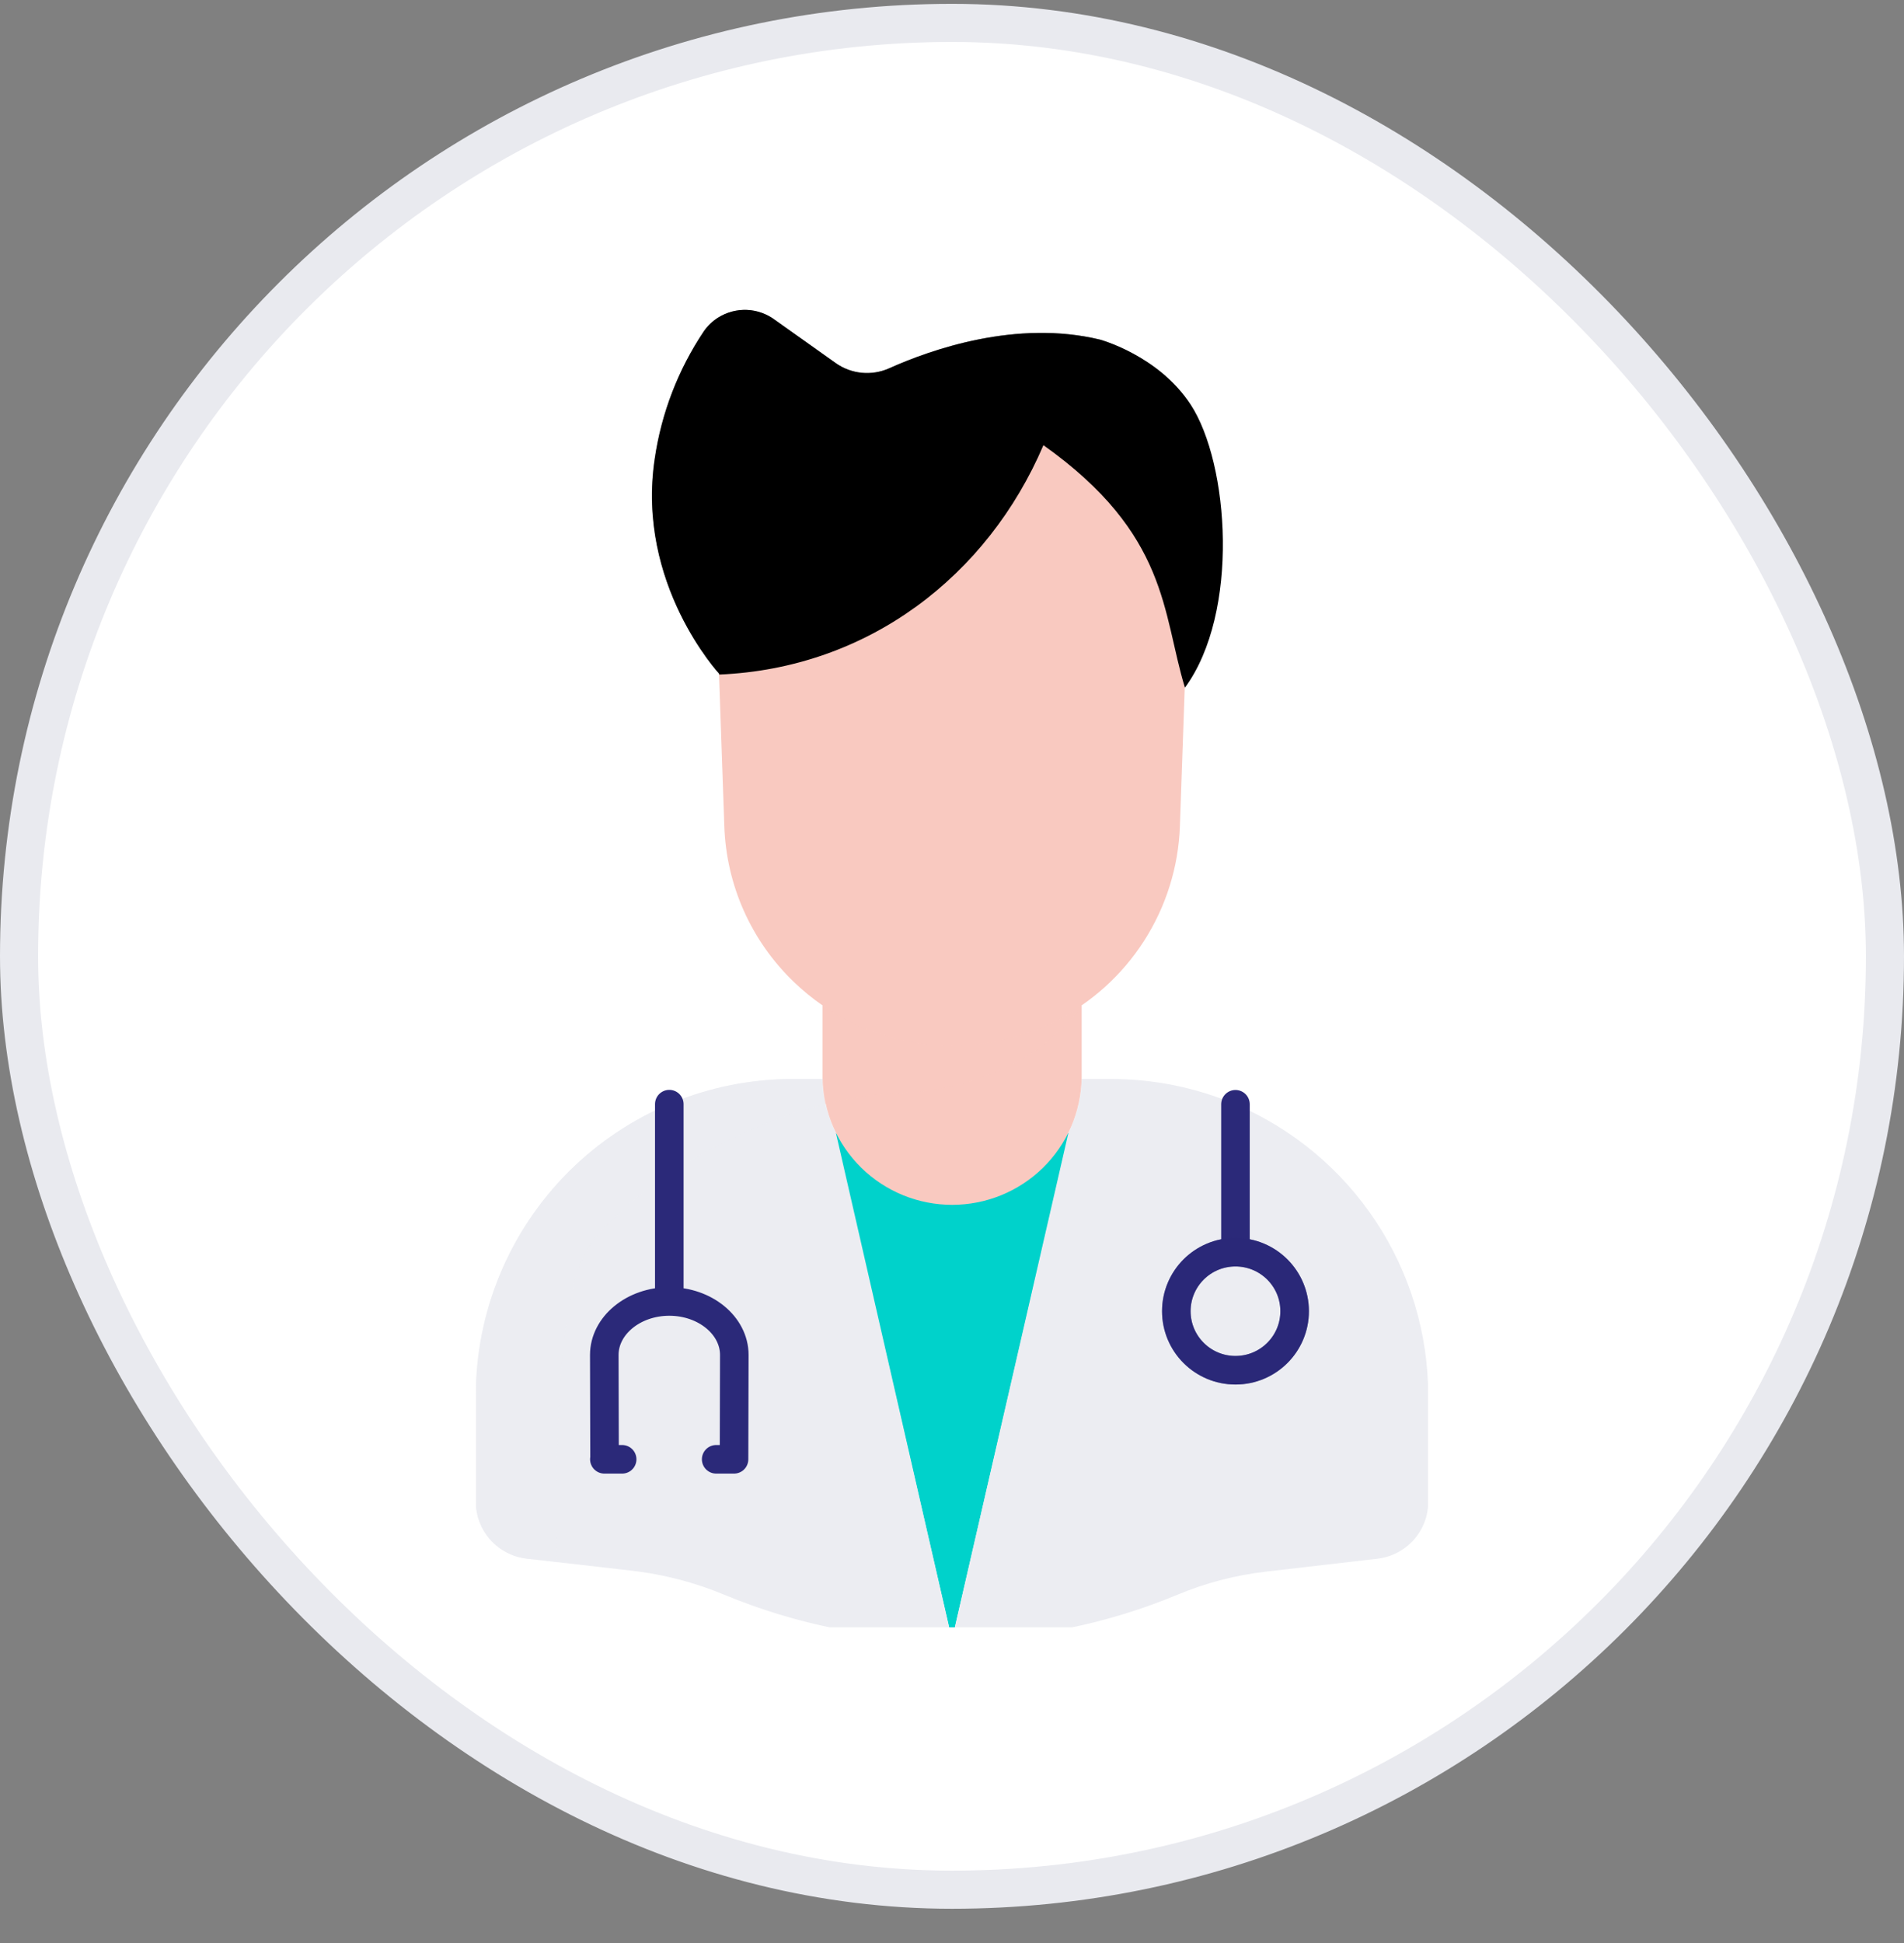 <svg width="50" height="51" viewBox="0 0 50 51" fill="none" xmlns="http://www.w3.org/2000/svg">
<rect x="0" y="0" width="50" height="51" fill="#808080" stroke="none"/>
<rect x="0.5" y="0.601" width="49" height="49" rx="24.5" fill="white" stroke="#E9EAEF"/>
<g clip-path="url(#clip0_368_3588)">
<path d="M28.074 29.732L25 43.038L21.926 29.731C24.325 31.074 25.777 30.758 28.074 29.732Z" fill="#00D2CB"/>
<path d="M32.44 28.985C31.407 28.546 30.294 28.32 29.171 28.321H28.405C28.401 28.812 28.27 29.289 28.058 29.732L25 43.046C27.038 43.042 29.056 42.636 30.936 41.852C31.676 41.544 32.456 41.342 33.253 41.251L36.165 40.914C36.534 40.873 36.875 40.698 37.123 40.421C37.37 40.145 37.507 39.787 37.506 39.416V36.637C37.506 35.007 37.026 33.412 36.126 32.052C35.225 30.691 33.944 29.625 32.44 28.985ZM32.44 35.967C32.133 35.967 31.833 35.876 31.577 35.706C31.322 35.535 31.123 35.293 31.005 35.01C30.887 34.727 30.857 34.415 30.916 34.114C30.976 33.813 31.124 33.537 31.342 33.32C31.559 33.104 31.836 32.956 32.137 32.896C32.438 32.836 32.751 32.867 33.035 32.985C33.271 33.082 33.479 33.236 33.641 33.433C33.803 33.63 33.914 33.864 33.964 34.114C34.014 34.364 34.001 34.623 33.927 34.867C33.853 35.11 33.719 35.332 33.539 35.513C33.395 35.657 33.223 35.771 33.035 35.849C32.846 35.926 32.644 35.967 32.44 35.967Z" fill="#ECEDF2"/>
<path d="M33.981 34.666C34.119 33.821 33.544 33.025 32.697 32.888C31.85 32.751 31.052 33.324 30.915 34.169C30.777 35.014 31.352 35.81 32.199 35.948C33.046 36.085 33.844 35.511 33.981 34.666ZM25 43.046H24.97C22.932 43.046 20.915 42.644 19.033 41.864L19.013 41.856C18.24 41.535 17.427 41.324 16.596 41.228L13.831 40.911C13.463 40.869 13.123 40.694 12.877 40.418C12.63 40.142 12.494 39.786 12.494 39.416V36.637C12.493 35.544 12.708 34.463 13.127 33.453C13.545 32.444 14.159 31.527 14.933 30.754C15.708 29.982 16.627 29.369 17.639 28.952C18.65 28.534 19.735 28.32 20.829 28.321H21.596C21.601 28.811 21.743 29.301 21.953 29.744L25 43.046Z" fill="#ECEDF2"/>
<path d="M32.44 35.967C33.298 35.967 33.994 35.273 33.994 34.417C33.994 33.561 33.298 32.867 32.44 32.867C31.582 32.867 30.887 33.561 30.887 34.417C30.887 35.273 31.582 35.967 32.44 35.967Z" fill="#ECEDF2"/>
<path d="M21.602 26.391V28.295C21.619 29.184 21.984 30.031 22.62 30.654C23.257 31.276 24.112 31.625 25.004 31.625C25.895 31.625 26.751 31.276 27.387 30.654C28.023 30.031 28.389 29.184 28.405 28.295V26.391C28.405 26.391 25.301 23.025 21.602 26.391Z" fill="#F9C9C0"/>
<path d="M31.112 18.047L30.985 21.682C30.948 22.753 30.622 23.794 30.043 24.697C29.464 25.599 28.652 26.329 27.692 26.811C26.733 27.292 25.661 27.507 24.589 27.434C23.518 27.36 22.486 27 21.602 26.391C21.333 26.206 21.08 25.999 20.845 25.772C19.726 24.698 19.072 23.23 19.021 21.682L18.882 17.703V17.679C18.882 17.679 20.297 10.246 26.222 10.644C32.147 11.043 31.112 18.047 31.112 18.047Z" fill="#F9C9C0"/>
<path d="M18.882 17.706C22.807 17.543 25.94 15.107 27.401 11.685C30.694 14.025 30.514 16.075 31.117 18.05C32.561 16.081 32.278 12.164 31.267 10.619C30.426 9.332 28.89 8.915 28.89 8.915C26.702 8.385 24.464 9.17 23.353 9.667C23.127 9.768 22.878 9.809 22.632 9.785C22.385 9.761 22.149 9.673 21.947 9.53L20.347 8.394C20.135 8.236 19.879 8.145 19.614 8.134C19.348 8.124 19.086 8.193 18.861 8.334C18.712 8.428 18.583 8.551 18.483 8.695C17.809 9.702 17.369 10.846 17.195 12.043C16.7 15.337 18.893 17.691 18.893 17.691" fill="black"/>
<g style="mix-blend-mode:multiply" opacity="0.5">
<path d="M30.624 9.883C30.416 9.78 30.199 9.695 29.977 9.629C27.786 9.1 25.227 10.161 24.117 10.662C23.655 10.868 22.793 11.083 22.381 10.79L20.782 9.652C20.641 9.546 20.48 9.47 20.309 9.428C20.138 9.387 19.96 9.379 19.786 9.407C19.613 9.435 19.446 9.498 19.297 9.592C19.148 9.685 19.019 9.808 18.919 9.952C18.377 10.732 18.169 11.634 17.958 13.034C17.657 15.048 18.36 16.71 18.95 17.698H18.878L18.889 17.687C18.889 17.687 16.695 15.331 17.191 12.038C17.367 10.843 17.808 9.701 18.483 8.698C18.583 8.554 18.712 8.431 18.861 8.337C19.01 8.244 19.177 8.181 19.351 8.153C19.524 8.125 19.702 8.132 19.873 8.174C20.044 8.216 20.205 8.292 20.346 8.397L21.941 9.529C22.143 9.673 22.379 9.761 22.626 9.785C22.872 9.809 23.121 9.768 23.347 9.667C24.457 9.166 26.695 8.385 28.884 8.915C29.525 9.114 30.118 9.443 30.624 9.883Z" fill="black"/>
</g>
<g style="mix-blend-mode:multiply" opacity="0.5">
<path d="M21.673 28.978C18.845 29.692 16.158 31.554 15.382 32.867C14.43 34.479 14.636 41.003 14.636 41.003L13.833 40.911C13.466 40.868 13.127 40.692 12.881 40.417C12.636 40.141 12.5 39.785 12.5 39.416V36.637C12.499 35.544 12.714 34.463 13.133 33.453C13.551 32.444 14.165 31.527 14.939 30.754C15.713 29.982 16.633 29.369 17.645 28.952C18.656 28.534 19.741 28.32 20.835 28.321H21.602C21.602 28.447 21.611 28.572 21.627 28.697C21.627 28.728 21.634 28.758 21.639 28.788L21.648 28.847C21.655 28.896 21.664 28.935 21.673 28.978Z" fill="#ECEDF2"/>
</g>
<g style="mix-blend-mode:multiply" opacity="0.5">
<path d="M28.405 26.391C28.405 26.391 27.05 28.566 23.611 28.689C22.957 28.716 22.307 28.813 21.673 28.977C21.664 28.934 21.655 28.89 21.648 28.846L21.639 28.787C21.634 28.757 21.63 28.727 21.627 28.696C21.611 28.571 21.602 28.446 21.602 28.32V26.391C22.602 27.08 23.788 27.449 25.004 27.449C26.219 27.449 27.405 27.08 28.405 26.391Z" fill="#F9C9C0"/>
</g>
<path d="M32.444 32.867V28.985M17.576 34.161V28.982M17.576 34.161C18.516 34.161 19.283 34.792 19.283 35.564L19.276 38.304M17.576 34.161C16.636 34.161 15.869 34.793 15.869 35.564L15.876 38.304M19.273 38.304H18.807M16.338 38.304H15.871M32.444 35.966C33.302 35.966 33.998 35.273 33.998 34.416C33.998 33.56 33.302 32.867 32.444 32.867C31.586 32.867 30.891 33.56 30.891 34.416C30.891 35.273 31.586 35.966 32.444 35.966Z" stroke="#2B2979" stroke-width="0.75" stroke-linecap="round" stroke-linejoin="round"/>
<path opacity="0.5" d="M32.444 35.967C33.302 35.967 33.998 35.273 33.998 34.417C33.998 33.561 33.302 32.867 32.444 32.867C31.586 32.867 30.891 33.561 30.891 34.417C30.891 35.273 31.586 35.967 32.444 35.967Z" stroke="#2B2979" stroke-width="0.75" stroke-linecap="round" stroke-linejoin="round"/>
</g>
<defs>
<clipPath id="clip0_368_3588">
<rect width="25" height="35.227" fill="white" transform="translate(12.5 7.487)"/>
</clipPath>
</defs>
</svg>
